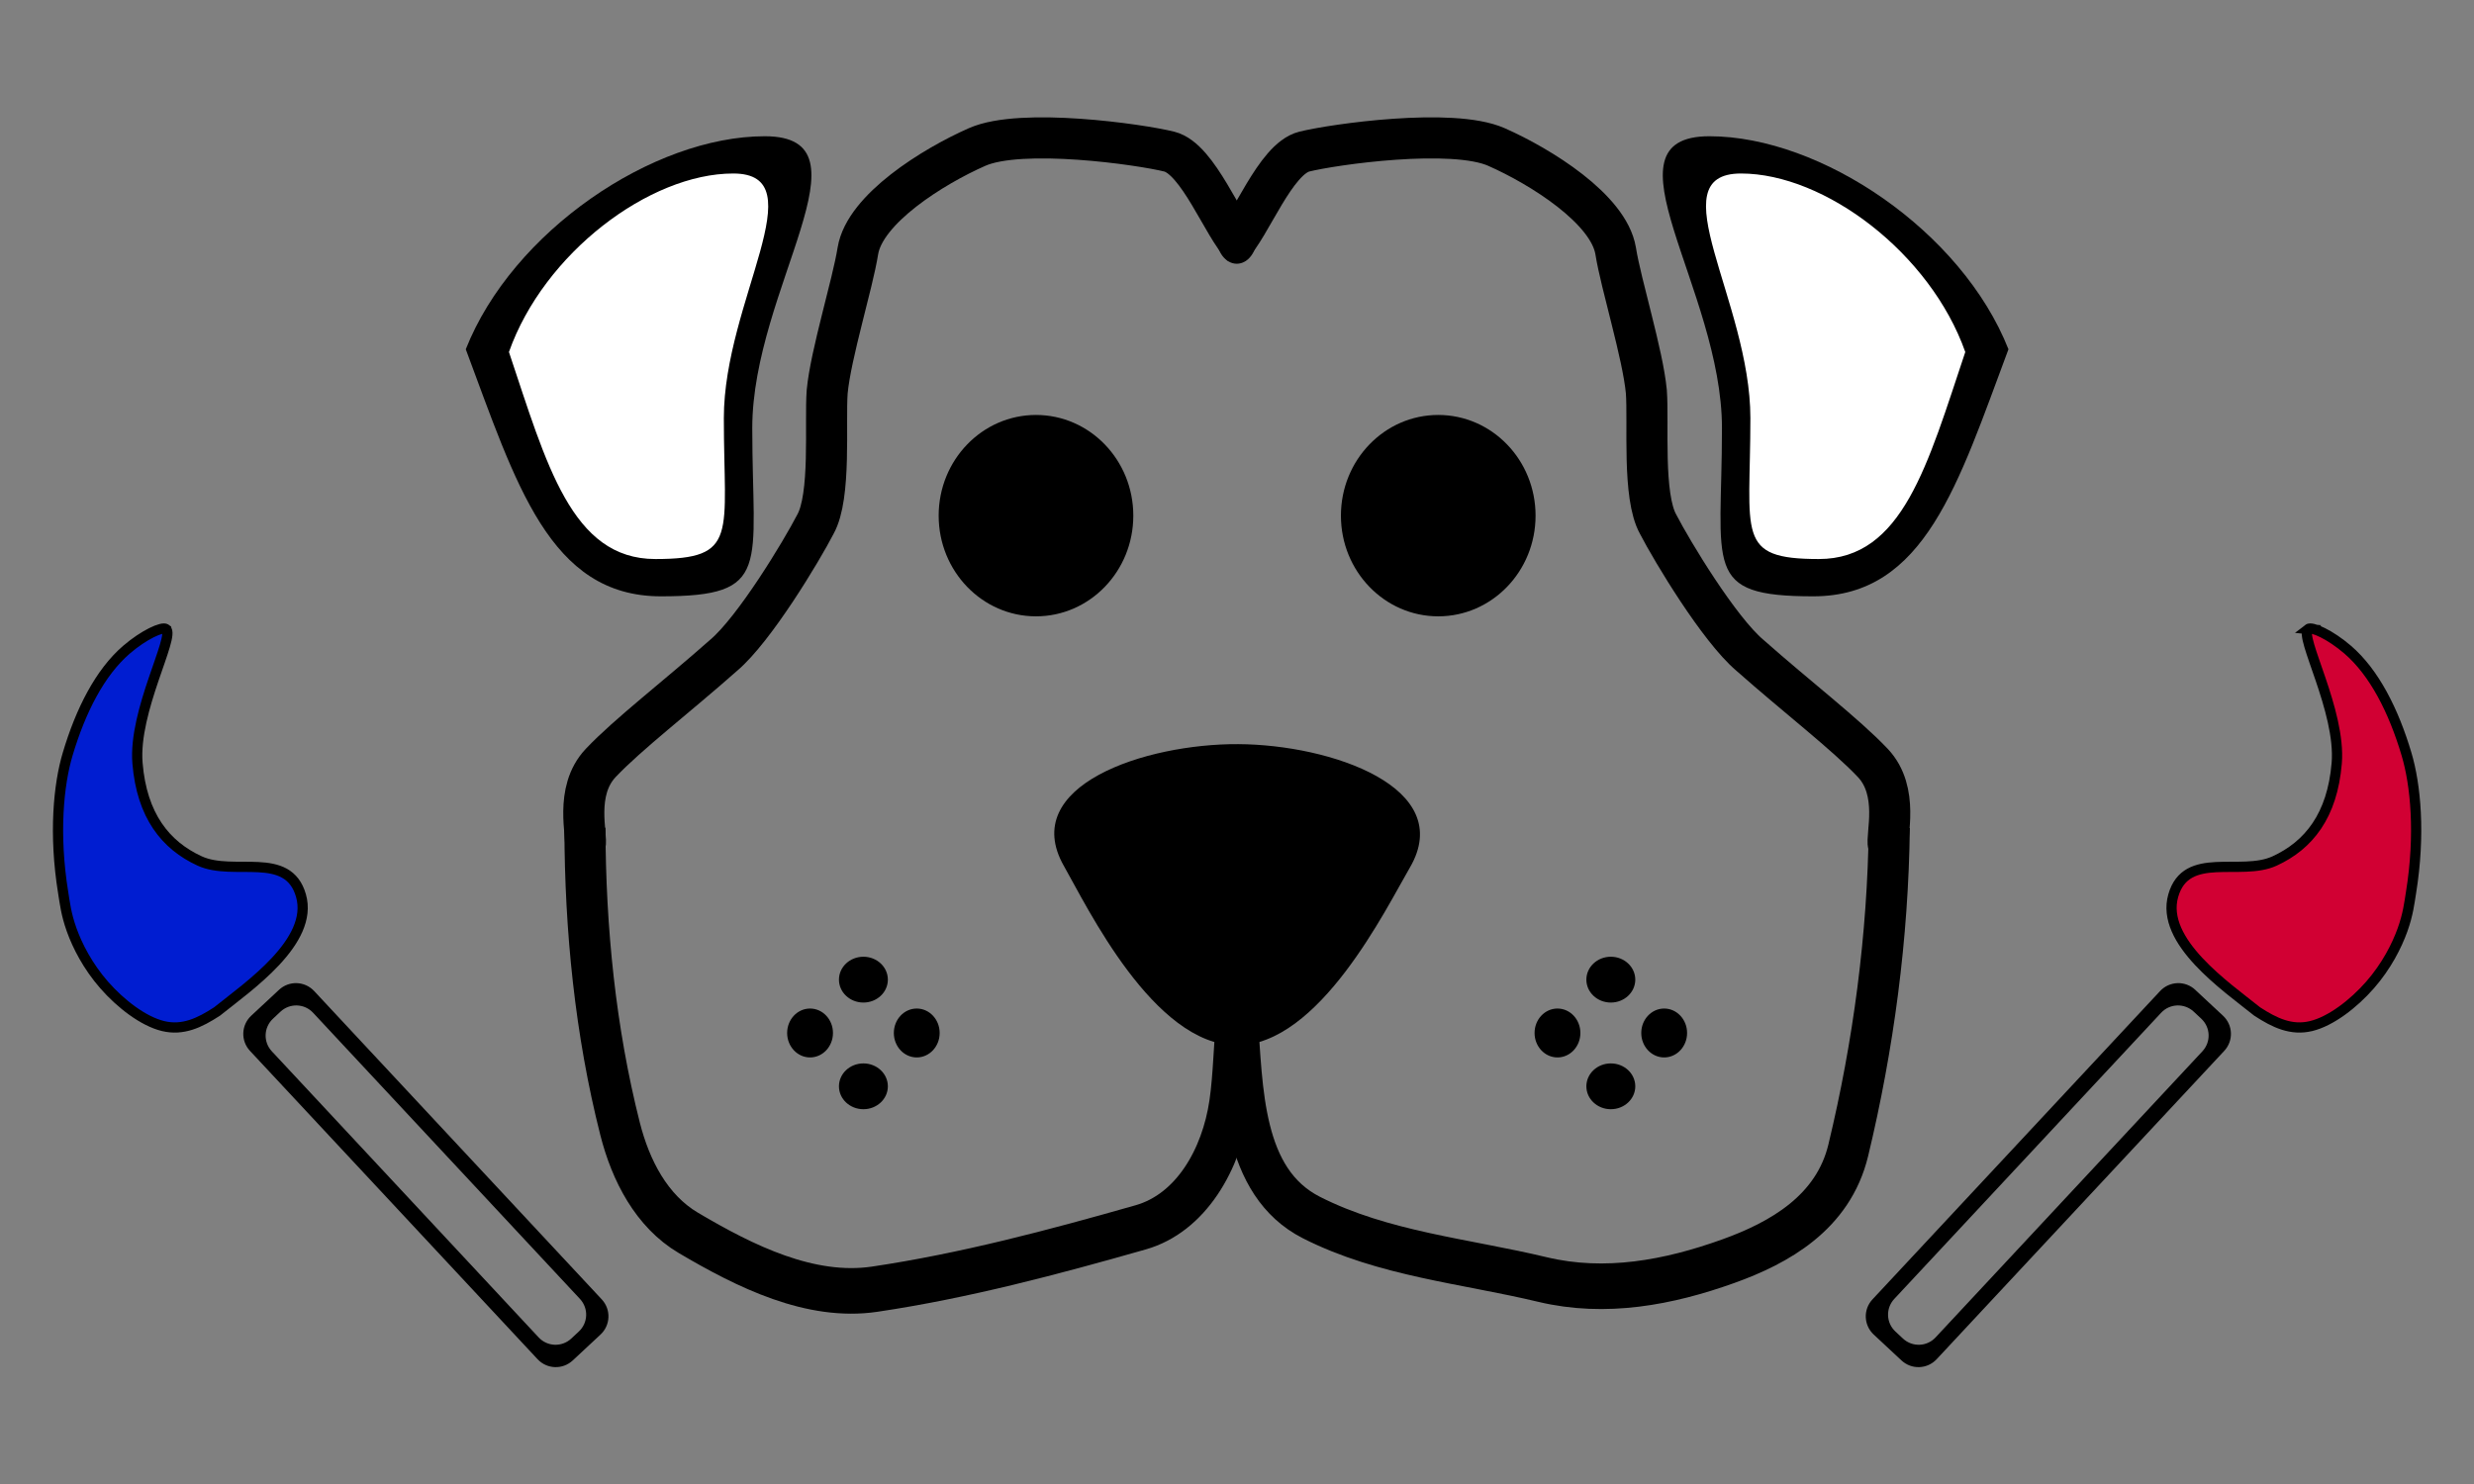 <?xml version="1.0" encoding="UTF-8" standalone="no"?>
<!-- Created with Inkscape (http://www.inkscape.org/) -->

<svg
   width="250"
   height="150"
   viewBox="0 0 250 150"
   version="1.1"
   id="svg1"
   inkscape:version="1.3.1 (91b66b0783, 2023-11-16)"
   sodipodi:docname="artHoundLogo.svg"
   inkscape:export-filename="artHoundLogo.png"
   inkscape:export-xdpi="96"
   inkscape:export-ydpi="96"
   xmlns:inkscape="http://www.inkscape.org/namespaces/inkscape"
   xmlns:sodipodi="http://sodipodi.sourceforge.net/DTD/sodipodi-0.dtd"
   xmlns="http://www.w3.org/2000/svg"
   xmlns:svg="http://www.w3.org/2000/svg">
  <rect x="0" y="0" width="250" height="150" fill="#808080" stroke="none"/>
  <sodipodi:namedview
     id="namedview1"
     pagecolor="#ffffff"
     bordercolor="#666666"
     borderopacity="1.0"
     inkscape:showpageshadow="2"
     inkscape:pageopacity="0.0"
     inkscape:pagecheckerboard="0"
     inkscape:deskcolor="#d1d1d1"
     inkscape:document-units="px"
     inkscape:zoom="5.6995902"
     inkscape:cx="118.60502"
     inkscape:cy="58.512979"
     inkscape:window-width="2560"
     inkscape:window-height="1369"
     inkscape:window-x="-8"
     inkscape:window-y="-8"
     inkscape:window-maximized="1"
     inkscape:current-layer="layer1"
     showguides="false" />
  <defs
     id="defs1">
    <inkscape:path-effect
       effect="simplify"
       id="path-effect6"
       is_visible="true"
       lpeversion="1.3"
       threshold="100"
       steps="1"
       smooth_angles="360"
       helper_size="0"
       simplify_individual_paths="false"
       simplify_just_coalesce="false" />
    <inkscape:path-effect
       effect="simplify"
       id="path-effect6-3"
       is_visible="true"
       lpeversion="1.3"
       threshold="142.857"
       steps="1"
       smooth_angles="360"
       helper_size="0"
       simplify_individual_paths="false"
       simplify_just_coalesce="false" />
  </defs>
  <g
     inkscape:label="Layer 1"
     inkscape:groupmode="layer"
     id="layer1">
    <g
       id="g15"
       transform="matrix(3.898,0,0,3.898,-3.907,2.183)">
      <path
         id="path3"
         style="fill-rule:evenodd;stroke-width:0.438"
         inkscape:transform-center-x="0.01160366"
         inkscape:transform-center-y="-1.0312696"
         d="m 28.584,21.898 c -1.191,-2.089 2.113,-3.175 4.518,-3.162 2.405,0.013 5.663,1.126 4.449,3.202 -0.607,1.038 -2.347,4.615 -4.492,4.608 -2.151,-0.007 -3.879,-3.604 -4.475,-4.648 z"
         sodipodi:nodetypes="szsas" />
      <g
         id="g13">
        <path
           id="path1"
           style="fill-rule:evenodd;stroke-width:0.265"
           d="m 20.504,10.539 c 0,3.615 0.53,4.364 -2.367,4.364 -2.897,0 -3.76,-2.93 -5.06,-6.406 1.207,-3.058 4.855,-5.524 7.752,-5.524 2.897,-3e-7 -0.325,3.952 -0.325,7.567 z"
           sodipodi:nodetypes="sscss" />
        <path
           id="path1-1"
           style="fill:#ffffff;fill-rule:evenodd;stroke-width:0.21"
           d="m 19.767,10.279 c 0,3.029 0.397,3.657 -1.776,3.657 -2.173,0 -2.82,-2.456 -3.795,-5.368 0.905,-2.562 3.642,-4.629 5.815,-4.629 2.173,-3e-7 -0.244,3.312 -0.244,6.341 z"
           sodipodi:nodetypes="sscss" />
      </g>
      <g
         id="g13-2"
         transform="matrix(-1,0,0,1,66.146,-2e-7)">
        <path
           id="path1-2"
           style="fill-rule:evenodd;stroke-width:0.265"
           d="m 20.504,10.539 c 0,3.615 0.53,4.364 -2.367,4.364 -2.897,0 -3.76,-2.93 -5.06,-6.406 1.207,-3.058 4.855,-5.524 7.752,-5.524 2.897,-3e-7 -0.325,3.952 -0.325,7.567 z"
           sodipodi:nodetypes="sscss" />
        <path
           id="path1-1-7"
           style="fill:#ffffff;fill-rule:evenodd;stroke-width:0.21"
           d="m 19.767,10.279 c 0,3.029 0.397,3.657 -1.776,3.657 -2.173,0 -2.82,-2.456 -3.795,-5.368 0.905,-2.562 3.642,-4.629 5.815,-4.629 2.173,-3e-7 -0.244,3.312 -0.244,6.341 z"
           sodipodi:nodetypes="sscss" />
      </g>
      <ellipse
         style="fill:#000000;fill-opacity:1;fill-rule:evenodd;stroke-width:0.288"
         id="path2"
         cx="27.859"
         cy="12.811"
         rx="2.523"
         ry="2.611" />
      <ellipse
         style="fill:#000000;fill-opacity:1;fill-rule:evenodd;stroke-width:0.288"
         id="path2-2"
         cx="38.287"
         cy="12.811"
         rx="2.523"
         ry="2.611" />
      <path
         style="fill:none;stroke:#000000;stroke-width:1.065;stroke-linecap:butt;stroke-linejoin:miter;stroke-dasharray:none;stroke-opacity:1"
         d="m 16.166,20.909 c 0.005,2.369 0.271,4.758 0.911,7.033 0.273,0.971 0.814,1.92 1.766,2.428 1.483,0.791 3.172,1.54 4.834,1.318 2.329,-0.312 4.622,-0.861 6.896,-1.445 1.305,-0.335 2.098,-1.585 2.309,-2.885 0.109,-0.676 0.107,-1.362 0.192,-2.04"
         id="path5"
         inkscape:path-effect="#path-effect6"
         inkscape:original-d="m 16.16628,20.909482 c -0.07179,1.957506 0.607186,6.028724 0.984748,7.303548 0.166247,0.561327 0.704359,1.630555 1.214523,1.903847 1.297691,0.695166 2.317907,1.229109 4.972976,1.575597 0.796343,0.103923 6.204017,-1.157596 7.106598,-1.411473 2.770123,-0.779177 2.421823,-3.426722 2.627791,-4.963653"
         sodipodi:nodetypes="cssssc"
         transform="matrix(1,0,0,1.11,0,-2.304)" />
      <path
         style="fill:none;stroke:#000000;stroke-width:1.065;stroke-linecap:butt;stroke-linejoin:miter;stroke-dasharray:none;stroke-opacity:1"
         d="m 16.166,20.909 c 0.034,2.538 0.409,5.084 1.064,7.535 0.39,1.458 1.787,2.162 3.113,2.591 1.545,0.499 3.181,0.779 4.815,0.427 2.004,-0.433 4.12,-0.594 5.987,-1.447 1.818,-0.831 1.787,-3.008 1.928,-4.698"
         id="path5-4"
         inkscape:path-effect="#path-effect6-3"
         inkscape:original-d="m 16.16628,20.909482 c -0.07179,1.957506 0.607186,6.028724 0.984748,7.303548 0.166247,0.561327 0.704359,1.630555 1.214523,1.903847 1.297691,0.695166 2.317907,1.229109 4.972976,1.575597 0.796343,0.103923 6.204017,-1.157596 7.106598,-1.411473 2.770123,-0.779177 2.421823,-3.426722 2.627791,-4.963653"
         sodipodi:nodetypes="cssssc"
         transform="matrix(-1,0,0,1.11,66.146,-2.304)" />
      <g
         id="g11"
         transform="translate(-0.139)">
        <g
           id="g10">
          <g
             id="g9">
            <ellipse
               style="fill:#000000;fill-rule:evenodd;stroke-width:0.452"
               id="path8"
               cx="23.524"
               cy="24.843"
               rx="0.634"
               ry="0.594" />
            <ellipse
               style="fill:#000000;fill-rule:evenodd;stroke-width:0.452"
               id="path8-4"
               cx="23.524"
               cy="27.609"
               rx="0.634"
               ry="0.594" />
          </g>
          <g
             id="g9-3"
             transform="rotate(-90,23.524,26.226)">
            <ellipse
               style="fill:#000000;fill-rule:evenodd;stroke-width:0.452"
               id="path8-3"
               cx="23.524"
               cy="24.843"
               rx="0.634"
               ry="0.594" />
            <ellipse
               style="fill:#000000;fill-rule:evenodd;stroke-width:0.452"
               id="path8-4-0"
               cx="23.524"
               cy="27.609"
               rx="0.634"
               ry="0.594" />
          </g>
        </g>
        <g
           id="g10-0"
           transform="translate(19.376)">
          <g
             id="g9-7">
            <ellipse
               style="fill:#000000;fill-rule:evenodd;stroke-width:0.452"
               id="path8-8"
               cx="23.524"
               cy="24.843"
               rx="0.634"
               ry="0.594" />
            <ellipse
               style="fill:#000000;fill-rule:evenodd;stroke-width:0.452"
               id="path8-4-8"
               cx="23.524"
               cy="27.609"
               rx="0.634"
               ry="0.594" />
          </g>
          <g
             id="g9-3-3"
             transform="rotate(-90,23.524,26.226)">
            <ellipse
               style="fill:#000000;fill-rule:evenodd;stroke-width:0.452"
               id="path8-3-4"
               cx="23.524"
               cy="24.843"
               rx="0.634"
               ry="0.594" />
            <ellipse
               style="fill:#000000;fill-rule:evenodd;stroke-width:0.452"
               id="path8-4-0-8"
               cx="23.524"
               cy="27.609"
               rx="0.634"
               ry="0.594" />
          </g>
        </g>
      </g>
      <g
         id="g12">
        <path
           style="fill:none;stroke:#000000;stroke-width:1.065;stroke-linecap:butt;stroke-linejoin:miter;stroke-dasharray:none;stroke-opacity:1"
           d="M 33.212,5.826 C 32.71,5.331 32.069,3.559 31.313,3.371 30.557,3.183 27.481,2.745 26.334,3.251 25.186,3.757 23.422,4.858 23.242,5.945 c -0.139,0.874 -0.703,2.67 -0.796,3.651 -0.06,0.817 0.105,2.707 -0.306,3.44 -0.362,0.7 -1.577,2.718 -2.378,3.396 -1.211,1.072 -2.484,2.049 -3.185,2.79 -0.701,0.74 -0.337,1.899 -0.407,2.139"
           id="path11"
           sodipodi:nodetypes="cczcccccc" />
        <path
           style="fill:none;stroke:#000000;stroke-width:1.065;stroke-linecap:butt;stroke-linejoin:miter;stroke-dasharray:none;stroke-opacity:1"
           d="m 32.916,5.826 c 0.502,-0.495 1.143,-2.267 1.899,-2.455 0.756,-0.188 3.832,-0.626 4.979,-0.12 1.147,0.506 2.912,1.607 3.092,2.694 0.139,0.874 0.703,2.67 0.796,3.651 0.06,0.817 -0.105,2.707 0.306,3.44 0.362,0.7 1.577,2.718 2.378,3.396 1.211,1.072 2.484,2.049 3.185,2.79 0.701,0.74 0.337,1.899 0.407,2.139"
           id="path11-0"
           sodipodi:nodetypes="cczcccccc" />
        <ellipse
           style="fill:#000000;fill-rule:evenodd;stroke-width:0.28"
           id="path12"
           cx="33.064"
           cy="5.594"
           rx="0.522"
           ry="0.685" />
      </g>
      <path
         style="fill:#001dd1;fill-opacity:1;stroke:#000000;stroke-width:0.265;stroke-linecap:butt;stroke-linejoin:miter;stroke-dasharray:none;stroke-opacity:1"
         d="m 5.307,15.752 c -0.093,-0.073 -0.574,0.146 -1.026,0.535 -0.686,0.59 -1.189,1.579 -1.525,2.71 -0.234,0.785 -0.363,2.067 -0.115,3.596 0.041,0.25 0.072,0.549 0.22,0.961 0.148,0.412 0.414,0.938 0.842,1.428 0.428,0.489 1.017,0.942 1.529,1.065 0.512,0.123 0.945,-0.084 1.396,-0.378 C 7.438,25.019 9.144,23.852 8.805,22.665 8.468,21.484 7.062,22.173 6.177,21.765 5.292,21.358 4.68,20.591 4.567,19.232 4.454,17.873 5.549,15.942 5.307,15.752 Z"
         id="path13"
         sodipodi:nodetypes="ssssssssszzs" />
      <path
         id="rect13"
         style="fill:#000000;fill-rule:evenodd;stroke-width:0.265"
         d="m 8.235,25.107 -0.72,0.671 c -0.261,0.244 -0.276,0.65 -0.032,0.912 l 7.455,7.995 c 0.244,0.261 0.65,0.276 0.912,0.032 l 0.72,-0.671 c 0.261,-0.244 0.276,-0.65 0.032,-0.912 L 9.147,25.139 C 8.903,24.878 8.497,24.863 8.235,25.107 Z m 0.039,0.566 c 0.243,-0.226 0.62,-0.213 0.846,0.03 l 6.917,7.419 c 0.226,0.243 0.213,0.62 -0.03,0.846 l -0.195,0.182 c -0.243,0.226 -0.62,0.213 -0.846,-0.03 L 8.05,26.702 C 7.823,26.459 7.837,26.082 8.079,25.856 Z" />
      <path
         style="fill:#d10033;fill-opacity:1;stroke:#000000;stroke-width:0.265px;stroke-linecap:butt;stroke-linejoin:miter;stroke-opacity:1"
         d="m 60.838,15.752 c 0.093,-0.073 0.574,0.146 1.026,0.535 0.686,0.59 1.189,1.579 1.525,2.71 0.234,0.785 0.363,2.067 0.115,3.596 -0.041,0.25 -0.072,0.549 -0.22,0.961 -0.148,0.412 -0.414,0.938 -0.842,1.428 -0.428,0.489 -1.017,0.942 -1.529,1.065 -0.512,0.123 -0.945,-0.084 -1.396,-0.378 -0.809,-0.649 -2.515,-1.816 -2.176,-3.004 0.337,-1.181 1.743,-0.492 2.628,-0.899 0.885,-0.407 1.496,-1.174 1.61,-2.533 0.113,-1.359 -0.982,-3.29 -0.74,-3.481 z"
         id="path13-1"
         sodipodi:nodetypes="ssssssssszzs" />
      <path
         id="rect13-4"
         style="fill:#000000;fill-rule:evenodd;stroke-width:0.265"
         d="m 57.911,25.107 0.72,0.671 c 0.261,0.244 0.276,0.65 0.032,0.912 l -7.455,7.995 c -0.244,0.261 -0.65,0.276 -0.912,0.032 l -0.72,-0.671 c -0.261,-0.244 -0.276,-0.65 -0.032,-0.912 l 7.456,-7.995 c 0.244,-0.261 0.65,-0.276 0.912,-0.032 z m -0.039,0.566 c -0.243,-0.226 -0.62,-0.213 -0.846,0.03 l -6.917,7.419 c -0.226,0.243 -0.213,0.62 0.03,0.846 l 0.195,0.182 c 0.243,0.226 0.62,0.213 0.846,-0.03 l 6.917,-7.419 c 0.226,-0.243 0.213,-0.62 -0.03,-0.846 z" />
    </g>
  </g>
</svg>

